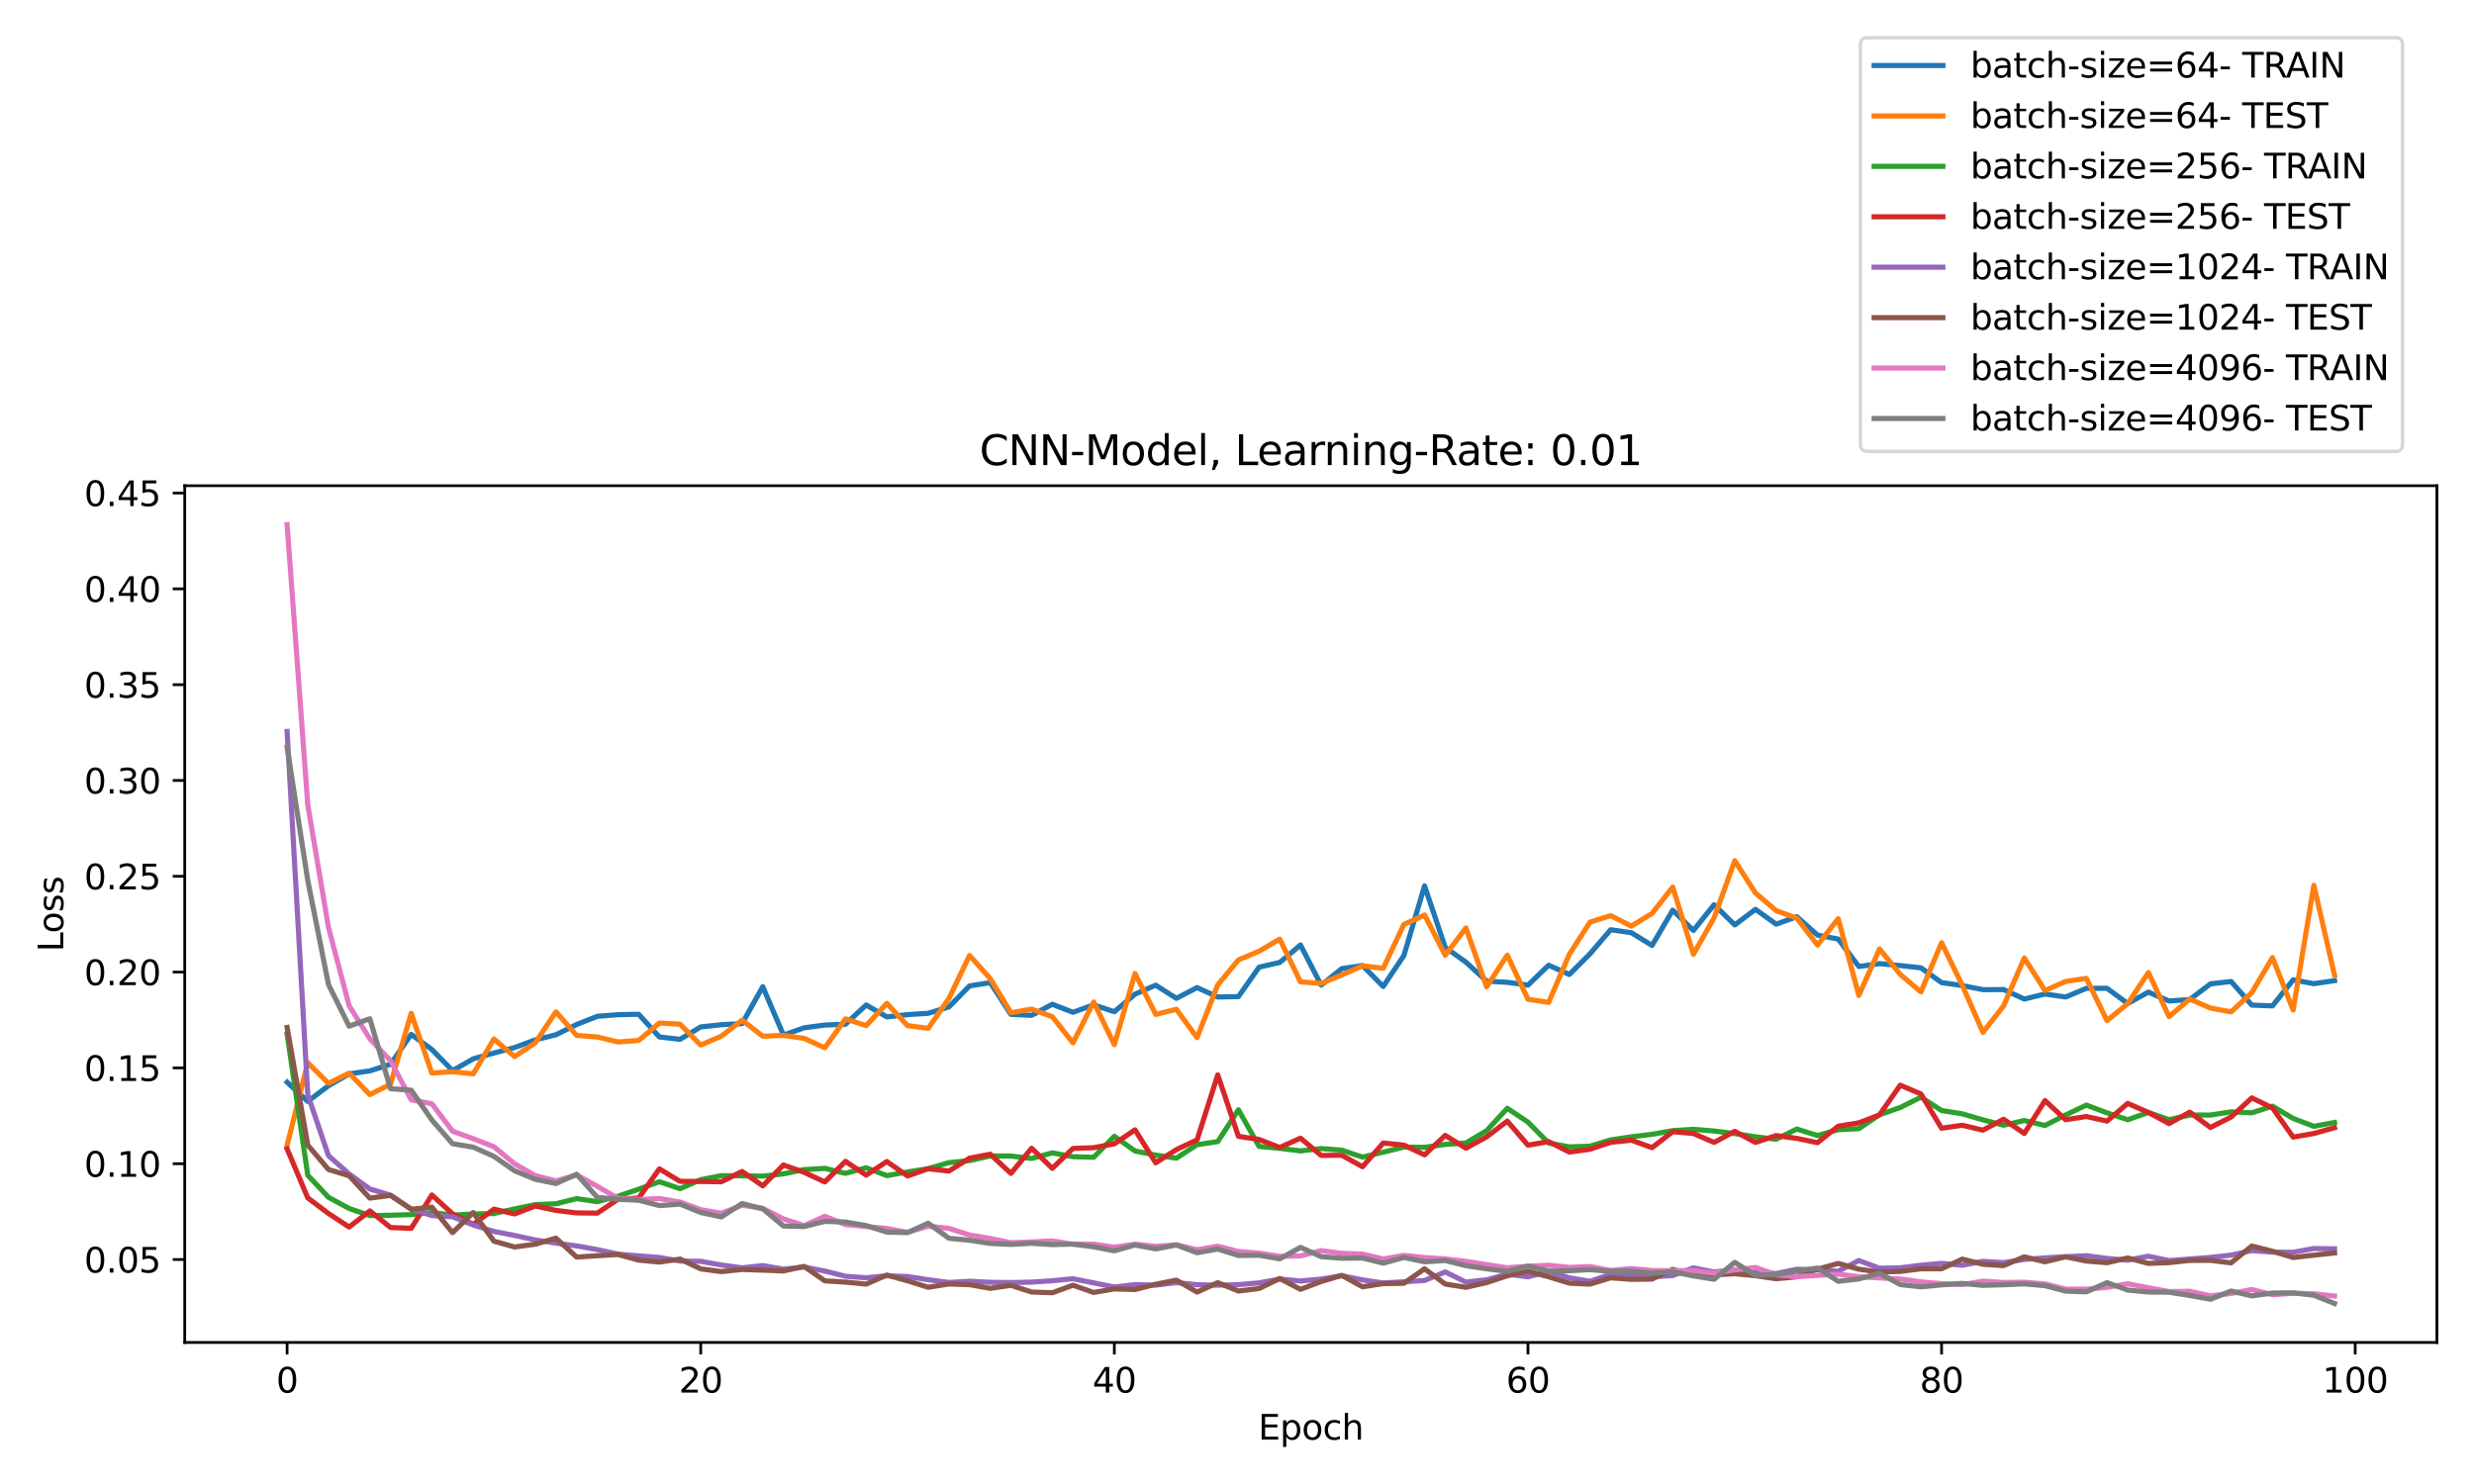 <?xml version="1.0" encoding="utf-8" standalone="no"?>
<!DOCTYPE svg PUBLIC "-//W3C//DTD SVG 1.1//EN"
  "http://www.w3.org/Graphics/SVG/1.1/DTD/svg11.dtd">
<svg xmlns:xlink="http://www.w3.org/1999/xlink" width="720pt" height="432pt" viewBox="0 0 720 432" xmlns="http://www.w3.org/2000/svg" version="1.1">
 <defs>
  <style type="text/css">*{stroke-linejoin: round; stroke-linecap: butt}</style>
 </defs>
 <g id="figure_1">
  <g id="patch_1">
   <path d="M 0 432 
L 720 432 
L 720 0 
L 0 0 
z
" style="fill: #ffffff"/>
  </g>
  <g id="axes_1">
   <g id="patch_2">
    <path d="M 53.763 390.8 
L 709.2 390.8 
L 709.2 141.4 
L 53.763 141.4 
z
" style="fill: #ffffff"/>
   </g>
   <g id="matplotlib.axis_1">
    <g id="xtick_1">
     <g id="line2d_1">
      <defs>
       <path id="m8a3ce382e7" d="M 0 0 
L 0 3.5 
" style="stroke: #000000; stroke-width: 0.8"/>
      </defs>
      <g>
       <use xlink:href="#m8a3ce382e7" x="83.555" y="390.8" style="stroke: #000000; stroke-width: 0.8"/>
      </g>
     </g>
     <g id="text_1">
      <!-- 0 -->
      <g transform="translate(80.374 405.398) scale(0.1 -0.1)">
       <defs>
        <path id="DejaVuSans-30" d="M 2034 4250 
Q 1547 4250 1301 3770 
Q 1056 3291 1056 2328 
Q 1056 1369 1301 889 
Q 1547 409 2034 409 
Q 2525 409 2770 889 
Q 3016 1369 3016 2328 
Q 3016 3291 2770 3770 
Q 2525 4250 2034 4250 
z
M 2034 4750 
Q 2819 4750 3233 4129 
Q 3647 3509 3647 2328 
Q 3647 1150 3233 529 
Q 2819 -91 2034 -91 
Q 1250 -91 836 529 
Q 422 1150 422 2328 
Q 422 3509 836 4129 
Q 1250 4750 2034 4750 
z
" transform="scale(0.016)"/>
       </defs>
       <use xlink:href="#DejaVuSans-30"/>
      </g>
     </g>
    </g>
    <g id="xtick_2">
     <g id="line2d_2">
      <g>
       <use xlink:href="#m8a3ce382e7" x="203.929" y="390.8" style="stroke: #000000; stroke-width: 0.8"/>
      </g>
     </g>
     <g id="text_2">
      <!-- 20 -->
      <g transform="translate(197.567 405.398) scale(0.1 -0.1)">
       <defs>
        <path id="DejaVuSans-32" d="M 1228 531 
L 3431 531 
L 3431 0 
L 469 0 
L 469 531 
Q 828 903 1448 1529 
Q 2069 2156 2228 2338 
Q 2531 2678 2651 2914 
Q 2772 3150 2772 3378 
Q 2772 3750 2511 3984 
Q 2250 4219 1831 4219 
Q 1534 4219 1204 4116 
Q 875 4013 500 3803 
L 500 4441 
Q 881 4594 1212 4672 
Q 1544 4750 1819 4750 
Q 2544 4750 2975 4387 
Q 3406 4025 3406 3419 
Q 3406 3131 3298 2873 
Q 3191 2616 2906 2266 
Q 2828 2175 2409 1742 
Q 1991 1309 1228 531 
z
" transform="scale(0.016)"/>
       </defs>
       <use xlink:href="#DejaVuSans-32"/>
       <use xlink:href="#DejaVuSans-30" x="63.623"/>
      </g>
     </g>
    </g>
    <g id="xtick_3">
     <g id="line2d_3">
      <g>
       <use xlink:href="#m8a3ce382e7" x="324.304" y="390.8" style="stroke: #000000; stroke-width: 0.8"/>
      </g>
     </g>
     <g id="text_3">
      <!-- 40 -->
      <g transform="translate(317.941 405.398) scale(0.1 -0.1)">
       <defs>
        <path id="DejaVuSans-34" d="M 2419 4116 
L 825 1625 
L 2419 1625 
L 2419 4116 
z
M 2253 4666 
L 3047 4666 
L 3047 1625 
L 3713 1625 
L 3713 1100 
L 3047 1100 
L 3047 0 
L 2419 0 
L 2419 1100 
L 313 1100 
L 313 1709 
L 2253 4666 
z
" transform="scale(0.016)"/>
       </defs>
       <use xlink:href="#DejaVuSans-34"/>
       <use xlink:href="#DejaVuSans-30" x="63.623"/>
      </g>
     </g>
    </g>
    <g id="xtick_4">
     <g id="line2d_4">
      <g>
       <use xlink:href="#m8a3ce382e7" x="444.678" y="390.8" style="stroke: #000000; stroke-width: 0.8"/>
      </g>
     </g>
     <g id="text_4">
      <!-- 60 -->
      <g transform="translate(438.315 405.398) scale(0.1 -0.1)">
       <defs>
        <path id="DejaVuSans-36" d="M 2113 2584 
Q 1688 2584 1439 2293 
Q 1191 2003 1191 1497 
Q 1191 994 1439 701 
Q 1688 409 2113 409 
Q 2538 409 2786 701 
Q 3034 994 3034 1497 
Q 3034 2003 2786 2293 
Q 2538 2584 2113 2584 
z
M 3366 4563 
L 3366 3988 
Q 3128 4100 2886 4159 
Q 2644 4219 2406 4219 
Q 1781 4219 1451 3797 
Q 1122 3375 1075 2522 
Q 1259 2794 1537 2939 
Q 1816 3084 2150 3084 
Q 2853 3084 3261 2657 
Q 3669 2231 3669 1497 
Q 3669 778 3244 343 
Q 2819 -91 2113 -91 
Q 1303 -91 875 529 
Q 447 1150 447 2328 
Q 447 3434 972 4092 
Q 1497 4750 2381 4750 
Q 2619 4750 2861 4703 
Q 3103 4656 3366 4563 
z
" transform="scale(0.016)"/>
       </defs>
       <use xlink:href="#DejaVuSans-36"/>
       <use xlink:href="#DejaVuSans-30" x="63.623"/>
      </g>
     </g>
    </g>
    <g id="xtick_5">
     <g id="line2d_5">
      <g>
       <use xlink:href="#m8a3ce382e7" x="565.052" y="390.8" style="stroke: #000000; stroke-width: 0.8"/>
      </g>
     </g>
     <g id="text_5">
      <!-- 80 -->
      <g transform="translate(558.689 405.398) scale(0.1 -0.1)">
       <defs>
        <path id="DejaVuSans-38" d="M 2034 2216 
Q 1584 2216 1326 1975 
Q 1069 1734 1069 1313 
Q 1069 891 1326 650 
Q 1584 409 2034 409 
Q 2484 409 2743 651 
Q 3003 894 3003 1313 
Q 3003 1734 2745 1975 
Q 2488 2216 2034 2216 
z
M 1403 2484 
Q 997 2584 770 2862 
Q 544 3141 544 3541 
Q 544 4100 942 4425 
Q 1341 4750 2034 4750 
Q 2731 4750 3128 4425 
Q 3525 4100 3525 3541 
Q 3525 3141 3298 2862 
Q 3072 2584 2669 2484 
Q 3125 2378 3379 2068 
Q 3634 1759 3634 1313 
Q 3634 634 3220 271 
Q 2806 -91 2034 -91 
Q 1263 -91 848 271 
Q 434 634 434 1313 
Q 434 1759 690 2068 
Q 947 2378 1403 2484 
z
M 1172 3481 
Q 1172 3119 1398 2916 
Q 1625 2713 2034 2713 
Q 2441 2713 2670 2916 
Q 2900 3119 2900 3481 
Q 2900 3844 2670 4047 
Q 2441 4250 2034 4250 
Q 1625 4250 1398 4047 
Q 1172 3844 1172 3481 
z
" transform="scale(0.016)"/>
       </defs>
       <use xlink:href="#DejaVuSans-38"/>
       <use xlink:href="#DejaVuSans-30" x="63.623"/>
      </g>
     </g>
    </g>
    <g id="xtick_6">
     <g id="line2d_6">
      <g>
       <use xlink:href="#m8a3ce382e7" x="685.426" y="390.8" style="stroke: #000000; stroke-width: 0.8"/>
      </g>
     </g>
     <g id="text_6">
      <!-- 100 -->
      <g transform="translate(675.882 405.398) scale(0.1 -0.1)">
       <defs>
        <path id="DejaVuSans-31" d="M 794 531 
L 1825 531 
L 1825 4091 
L 703 3866 
L 703 4441 
L 1819 4666 
L 2450 4666 
L 2450 531 
L 3481 531 
L 3481 0 
L 794 0 
L 794 531 
z
" transform="scale(0.016)"/>
       </defs>
       <use xlink:href="#DejaVuSans-31"/>
       <use xlink:href="#DejaVuSans-30" x="63.623"/>
       <use xlink:href="#DejaVuSans-30" x="127.246"/>
      </g>
     </g>
    </g>
    <g id="text_7">
     <!-- Epoch -->
     <g transform="translate(366.17 419.077) scale(0.1 -0.1)">
      <defs>
       <path id="DejaVuSans-45" d="M 628 4666 
L 3578 4666 
L 3578 4134 
L 1259 4134 
L 1259 2753 
L 3481 2753 
L 3481 2222 
L 1259 2222 
L 1259 531 
L 3634 531 
L 3634 0 
L 628 0 
L 628 4666 
z
" transform="scale(0.016)"/>
       <path id="DejaVuSans-70" d="M 1159 525 
L 1159 -1331 
L 581 -1331 
L 581 3500 
L 1159 3500 
L 1159 2969 
Q 1341 3281 1617 3432 
Q 1894 3584 2278 3584 
Q 2916 3584 3314 3078 
Q 3713 2572 3713 1747 
Q 3713 922 3314 415 
Q 2916 -91 2278 -91 
Q 1894 -91 1617 61 
Q 1341 213 1159 525 
z
M 3116 1747 
Q 3116 2381 2855 2742 
Q 2594 3103 2138 3103 
Q 1681 3103 1420 2742 
Q 1159 2381 1159 1747 
Q 1159 1113 1420 752 
Q 1681 391 2138 391 
Q 2594 391 2855 752 
Q 3116 1113 3116 1747 
z
" transform="scale(0.016)"/>
       <path id="DejaVuSans-6f" d="M 1959 3097 
Q 1497 3097 1228 2736 
Q 959 2375 959 1747 
Q 959 1119 1226 758 
Q 1494 397 1959 397 
Q 2419 397 2687 759 
Q 2956 1122 2956 1747 
Q 2956 2369 2687 2733 
Q 2419 3097 1959 3097 
z
M 1959 3584 
Q 2709 3584 3137 3096 
Q 3566 2609 3566 1747 
Q 3566 888 3137 398 
Q 2709 -91 1959 -91 
Q 1206 -91 779 398 
Q 353 888 353 1747 
Q 353 2609 779 3096 
Q 1206 3584 1959 3584 
z
" transform="scale(0.016)"/>
       <path id="DejaVuSans-63" d="M 3122 3366 
L 3122 2828 
Q 2878 2963 2633 3030 
Q 2388 3097 2138 3097 
Q 1578 3097 1268 2742 
Q 959 2388 959 1747 
Q 959 1106 1268 751 
Q 1578 397 2138 397 
Q 2388 397 2633 464 
Q 2878 531 3122 666 
L 3122 134 
Q 2881 22 2623 -34 
Q 2366 -91 2075 -91 
Q 1284 -91 818 406 
Q 353 903 353 1747 
Q 353 2603 823 3093 
Q 1294 3584 2113 3584 
Q 2378 3584 2631 3529 
Q 2884 3475 3122 3366 
z
" transform="scale(0.016)"/>
       <path id="DejaVuSans-68" d="M 3513 2113 
L 3513 0 
L 2938 0 
L 2938 2094 
Q 2938 2591 2744 2837 
Q 2550 3084 2163 3084 
Q 1697 3084 1428 2787 
Q 1159 2491 1159 1978 
L 1159 0 
L 581 0 
L 581 4863 
L 1159 4863 
L 1159 2956 
Q 1366 3272 1645 3428 
Q 1925 3584 2291 3584 
Q 2894 3584 3203 3211 
Q 3513 2838 3513 2113 
z
" transform="scale(0.016)"/>
      </defs>
      <use xlink:href="#DejaVuSans-45"/>
      <use xlink:href="#DejaVuSans-70" x="63.184"/>
      <use xlink:href="#DejaVuSans-6f" x="126.66"/>
      <use xlink:href="#DejaVuSans-63" x="187.842"/>
      <use xlink:href="#DejaVuSans-68" x="242.822"/>
     </g>
    </g>
   </g>
   <g id="matplotlib.axis_2">
    <g id="ytick_1">
     <g id="line2d_7">
      <defs>
       <path id="m3b3170f23f" d="M 0 0 
L -3.5 0 
" style="stroke: #000000; stroke-width: 0.8"/>
      </defs>
      <g>
       <use xlink:href="#m3b3170f23f" x="53.763" y="366.653" style="stroke: #000000; stroke-width: 0.8"/>
      </g>
     </g>
     <g id="text_8">
      <!-- 0.05 -->
      <g transform="translate(24.497 370.453) scale(0.1 -0.1)">
       <defs>
        <path id="DejaVuSans-2e" d="M 684 794 
L 1344 794 
L 1344 0 
L 684 0 
L 684 794 
z
" transform="scale(0.016)"/>
        <path id="DejaVuSans-35" d="M 691 4666 
L 3169 4666 
L 3169 4134 
L 1269 4134 
L 1269 2991 
Q 1406 3038 1543 3061 
Q 1681 3084 1819 3084 
Q 2600 3084 3056 2656 
Q 3513 2228 3513 1497 
Q 3513 744 3044 326 
Q 2575 -91 1722 -91 
Q 1428 -91 1123 -41 
Q 819 9 494 109 
L 494 744 
Q 775 591 1075 516 
Q 1375 441 1709 441 
Q 2250 441 2565 725 
Q 2881 1009 2881 1497 
Q 2881 1984 2565 2268 
Q 2250 2553 1709 2553 
Q 1456 2553 1204 2497 
Q 953 2441 691 2322 
L 691 4666 
z
" transform="scale(0.016)"/>
       </defs>
       <use xlink:href="#DejaVuSans-30"/>
       <use xlink:href="#DejaVuSans-2e" x="63.623"/>
       <use xlink:href="#DejaVuSans-30" x="95.41"/>
       <use xlink:href="#DejaVuSans-35" x="159.033"/>
      </g>
     </g>
    </g>
    <g id="ytick_2">
     <g id="line2d_8">
      <g>
       <use xlink:href="#m3b3170f23f" x="53.763" y="338.762" style="stroke: #000000; stroke-width: 0.8"/>
      </g>
     </g>
     <g id="text_9">
      <!-- 0.10 -->
      <g transform="translate(24.497 342.562) scale(0.1 -0.1)">
       <use xlink:href="#DejaVuSans-30"/>
       <use xlink:href="#DejaVuSans-2e" x="63.623"/>
       <use xlink:href="#DejaVuSans-31" x="95.41"/>
       <use xlink:href="#DejaVuSans-30" x="159.033"/>
      </g>
     </g>
    </g>
    <g id="ytick_3">
     <g id="line2d_9">
      <g>
       <use xlink:href="#m3b3170f23f" x="53.763" y="310.872" style="stroke: #000000; stroke-width: 0.8"/>
      </g>
     </g>
     <g id="text_10">
      <!-- 0.15 -->
      <g transform="translate(24.497 314.671) scale(0.1 -0.1)">
       <use xlink:href="#DejaVuSans-30"/>
       <use xlink:href="#DejaVuSans-2e" x="63.623"/>
       <use xlink:href="#DejaVuSans-31" x="95.41"/>
       <use xlink:href="#DejaVuSans-35" x="159.033"/>
      </g>
     </g>
    </g>
    <g id="ytick_4">
     <g id="line2d_10">
      <g>
       <use xlink:href="#m3b3170f23f" x="53.763" y="282.981" style="stroke: #000000; stroke-width: 0.8"/>
      </g>
     </g>
     <g id="text_11">
      <!-- 0.20 -->
      <g transform="translate(24.497 286.78) scale(0.1 -0.1)">
       <use xlink:href="#DejaVuSans-30"/>
       <use xlink:href="#DejaVuSans-2e" x="63.623"/>
       <use xlink:href="#DejaVuSans-32" x="95.41"/>
       <use xlink:href="#DejaVuSans-30" x="159.033"/>
      </g>
     </g>
    </g>
    <g id="ytick_5">
     <g id="line2d_11">
      <g>
       <use xlink:href="#m3b3170f23f" x="53.763" y="255.09" style="stroke: #000000; stroke-width: 0.8"/>
      </g>
     </g>
     <g id="text_12">
      <!-- 0.25 -->
      <g transform="translate(24.497 258.889) scale(0.1 -0.1)">
       <use xlink:href="#DejaVuSans-30"/>
       <use xlink:href="#DejaVuSans-2e" x="63.623"/>
       <use xlink:href="#DejaVuSans-32" x="95.41"/>
       <use xlink:href="#DejaVuSans-35" x="159.033"/>
      </g>
     </g>
    </g>
    <g id="ytick_6">
     <g id="line2d_12">
      <g>
       <use xlink:href="#m3b3170f23f" x="53.763" y="227.199" style="stroke: #000000; stroke-width: 0.8"/>
      </g>
     </g>
     <g id="text_13">
      <!-- 0.30 -->
      <g transform="translate(24.497 230.998) scale(0.1 -0.1)">
       <defs>
        <path id="DejaVuSans-33" d="M 2597 2516 
Q 3050 2419 3304 2112 
Q 3559 1806 3559 1356 
Q 3559 666 3084 287 
Q 2609 -91 1734 -91 
Q 1441 -91 1130 -33 
Q 819 25 488 141 
L 488 750 
Q 750 597 1062 519 
Q 1375 441 1716 441 
Q 2309 441 2620 675 
Q 2931 909 2931 1356 
Q 2931 1769 2642 2001 
Q 2353 2234 1838 2234 
L 1294 2234 
L 1294 2753 
L 1863 2753 
Q 2328 2753 2575 2939 
Q 2822 3125 2822 3475 
Q 2822 3834 2567 4026 
Q 2313 4219 1838 4219 
Q 1578 4219 1281 4162 
Q 984 4106 628 3988 
L 628 4550 
Q 988 4650 1302 4700 
Q 1616 4750 1894 4750 
Q 2613 4750 3031 4423 
Q 3450 4097 3450 3541 
Q 3450 3153 3228 2886 
Q 3006 2619 2597 2516 
z
" transform="scale(0.016)"/>
       </defs>
       <use xlink:href="#DejaVuSans-30"/>
       <use xlink:href="#DejaVuSans-2e" x="63.623"/>
       <use xlink:href="#DejaVuSans-33" x="95.41"/>
       <use xlink:href="#DejaVuSans-30" x="159.033"/>
      </g>
     </g>
    </g>
    <g id="ytick_7">
     <g id="line2d_13">
      <g>
       <use xlink:href="#m3b3170f23f" x="53.763" y="199.308" style="stroke: #000000; stroke-width: 0.8"/>
      </g>
     </g>
     <g id="text_14">
      <!-- 0.35 -->
      <g transform="translate(24.497 203.107) scale(0.1 -0.1)">
       <use xlink:href="#DejaVuSans-30"/>
       <use xlink:href="#DejaVuSans-2e" x="63.623"/>
       <use xlink:href="#DejaVuSans-33" x="95.41"/>
       <use xlink:href="#DejaVuSans-35" x="159.033"/>
      </g>
     </g>
    </g>
    <g id="ytick_8">
     <g id="line2d_14">
      <g>
       <use xlink:href="#m3b3170f23f" x="53.763" y="171.417" style="stroke: #000000; stroke-width: 0.8"/>
      </g>
     </g>
     <g id="text_15">
      <!-- 0.40 -->
      <g transform="translate(24.497 175.216) scale(0.1 -0.1)">
       <use xlink:href="#DejaVuSans-30"/>
       <use xlink:href="#DejaVuSans-2e" x="63.623"/>
       <use xlink:href="#DejaVuSans-34" x="95.41"/>
       <use xlink:href="#DejaVuSans-30" x="159.033"/>
      </g>
     </g>
    </g>
    <g id="ytick_9">
     <g id="line2d_15">
      <g>
       <use xlink:href="#m3b3170f23f" x="53.763" y="143.526" style="stroke: #000000; stroke-width: 0.8"/>
      </g>
     </g>
     <g id="text_16">
      <!-- 0.45 -->
      <g transform="translate(24.497 147.325) scale(0.1 -0.1)">
       <use xlink:href="#DejaVuSans-30"/>
       <use xlink:href="#DejaVuSans-2e" x="63.623"/>
       <use xlink:href="#DejaVuSans-34" x="95.41"/>
       <use xlink:href="#DejaVuSans-35" x="159.033"/>
      </g>
     </g>
    </g>
    <g id="text_17">
     <!-- Loss -->
     <g transform="translate(18.417 277.067) rotate(-90) scale(0.1 -0.1)">
      <defs>
       <path id="DejaVuSans-4c" d="M 628 4666 
L 1259 4666 
L 1259 531 
L 3531 531 
L 3531 0 
L 628 0 
L 628 4666 
z
" transform="scale(0.016)"/>
       <path id="DejaVuSans-73" d="M 2834 3397 
L 2834 2853 
Q 2591 2978 2328 3040 
Q 2066 3103 1784 3103 
Q 1356 3103 1142 2972 
Q 928 2841 928 2578 
Q 928 2378 1081 2264 
Q 1234 2150 1697 2047 
L 1894 2003 
Q 2506 1872 2764 1633 
Q 3022 1394 3022 966 
Q 3022 478 2636 193 
Q 2250 -91 1575 -91 
Q 1294 -91 989 -36 
Q 684 19 347 128 
L 347 722 
Q 666 556 975 473 
Q 1284 391 1588 391 
Q 1994 391 2212 530 
Q 2431 669 2431 922 
Q 2431 1156 2273 1281 
Q 2116 1406 1581 1522 
L 1381 1569 
Q 847 1681 609 1914 
Q 372 2147 372 2553 
Q 372 3047 722 3315 
Q 1072 3584 1716 3584 
Q 2034 3584 2315 3537 
Q 2597 3491 2834 3397 
z
" transform="scale(0.016)"/>
      </defs>
      <use xlink:href="#DejaVuSans-4c"/>
      <use xlink:href="#DejaVuSans-6f" x="53.963"/>
      <use xlink:href="#DejaVuSans-73" x="115.145"/>
      <use xlink:href="#DejaVuSans-73" x="167.244"/>
     </g>
    </g>
   </g>
   <g id="line2d_16">
    <path d="M 83.555 315.038 
L 89.574 320.616 
L 95.593 316.067 
L 101.611 312.606 
L 107.63 311.74 
L 113.649 309.815 
L 119.667 301.117 
L 125.686 305.513 
L 131.705 311.67 
L 137.724 308.222 
L 143.742 306.544 
L 149.761 304.949 
L 155.78 302.713 
L 161.798 301.225 
L 167.817 298.237 
L 173.836 295.848 
L 179.854 295.38 
L 185.873 295.26 
L 191.892 301.862 
L 197.911 302.554 
L 203.929 298.941 
L 209.948 298.296 
L 215.967 297.979 
L 221.985 287.235 
L 228.004 301.32 
L 234.023 299.198 
L 240.042 298.395 
L 246.06 298.148 
L 252.079 292.554 
L 258.098 296.013 
L 264.116 295.361 
L 270.135 294.977 
L 276.154 293.125 
L 282.173 286.997 
L 288.191 286.059 
L 294.21 295.29 
L 300.229 295.572 
L 306.247 292.347 
L 312.266 294.682 
L 318.285 292.513 
L 324.304 294.511 
L 330.322 289.402 
L 336.341 286.785 
L 342.36 290.628 
L 348.378 287.49 
L 354.397 290.231 
L 360.416 290.119 
L 366.434 281.543 
L 372.453 280.174 
L 378.472 275.086 
L 384.491 286.771 
L 390.509 281.963 
L 396.528 281.08 
L 402.547 287.157 
L 408.565 278.171 
L 414.584 257.883 
L 420.603 275.801 
L 426.622 280.085 
L 432.64 285.626 
L 438.659 285.956 
L 444.678 286.782 
L 450.696 280.974 
L 456.715 283.674 
L 462.734 277.65 
L 468.753 270.65 
L 474.771 271.517 
L 480.79 275.225 
L 486.809 264.954 
L 492.827 270.87 
L 498.846 263.356 
L 504.865 269.249 
L 510.884 264.714 
L 516.902 269.026 
L 522.921 266.855 
L 528.94 272.213 
L 534.958 273.363 
L 540.977 281.355 
L 546.996 280.515 
L 553.014 281.087 
L 559.033 281.73 
L 565.052 286.04 
L 571.071 286.9 
L 577.089 288.098 
L 583.108 288.065 
L 589.127 290.82 
L 595.145 289.364 
L 601.164 290.232 
L 607.183 287.706 
L 613.202 287.702 
L 619.22 292.131 
L 625.239 288.814 
L 631.258 291.398 
L 637.276 290.977 
L 643.295 286.41 
L 649.314 285.719 
L 655.333 292.595 
L 661.351 292.823 
L 667.37 285.245 
L 673.389 286.355 
L 679.407 285.466 
" clip-path="url(#p1670f55d11)" style="fill: none; stroke: #1f77b4; stroke-width: 1.5; stroke-linecap: square"/>
   </g>
   <g id="line2d_17">
    <path d="M 83.555 333.399 
L 89.574 309.372 
L 95.593 315.367 
L 101.611 312.383 
L 107.63 318.645 
L 113.649 315.606 
L 119.667 294.984 
L 125.686 312.377 
L 131.705 311.976 
L 137.724 312.606 
L 143.742 302.457 
L 149.761 307.573 
L 155.78 303.559 
L 161.798 294.561 
L 167.817 301.414 
L 173.836 301.869 
L 179.854 303.321 
L 185.873 302.885 
L 191.892 297.807 
L 197.911 298.141 
L 203.929 304.218 
L 209.948 301.621 
L 215.967 296.977 
L 221.985 301.64 
L 228.004 301.414 
L 234.023 302.273 
L 240.042 305.029 
L 246.06 296.599 
L 252.079 298.551 
L 258.098 292.097 
L 264.116 298.566 
L 270.135 299.352 
L 276.154 290.652 
L 282.173 278.125 
L 288.191 284.901 
L 294.21 294.804 
L 300.229 293.751 
L 306.247 295.969 
L 312.266 303.575 
L 318.285 291.69 
L 324.304 304.107 
L 330.322 283.4 
L 336.341 295.298 
L 342.36 293.815 
L 348.378 302.057 
L 354.397 286.703 
L 360.416 279.435 
L 366.434 276.907 
L 372.453 273.378 
L 378.472 285.818 
L 384.491 286.289 
L 390.509 283.813 
L 396.528 281.167 
L 402.547 281.877 
L 408.565 269.112 
L 414.584 266.362 
L 420.603 278.077 
L 426.622 270.124 
L 432.64 287.27 
L 438.659 278.058 
L 444.678 290.887 
L 450.696 291.802 
L 456.715 277.806 
L 462.734 268.442 
L 468.753 266.544 
L 474.771 269.596 
L 480.79 265.911 
L 486.809 258.233 
L 492.827 277.776 
L 498.846 267.179 
L 504.865 250.558 
L 510.884 259.95 
L 516.902 265.094 
L 522.921 267.282 
L 528.94 275.113 
L 534.958 267.451 
L 540.977 289.762 
L 546.996 276.256 
L 553.014 283.63 
L 559.033 288.75 
L 565.052 274.426 
L 571.071 286.816 
L 577.089 300.513 
L 583.108 292.803 
L 589.127 278.864 
L 595.145 288.358 
L 601.164 285.702 
L 607.183 284.809 
L 613.202 297.109 
L 619.22 292.169 
L 625.239 283.122 
L 631.258 295.945 
L 637.276 290.827 
L 643.295 293.45 
L 649.314 294.557 
L 655.333 288.967 
L 661.351 278.764 
L 667.37 294.037 
L 673.389 257.718 
L 679.407 283.881 
" clip-path="url(#p1670f55d11)" style="fill: none; stroke: #ff7f0e; stroke-width: 1.5; stroke-linecap: square"/>
   </g>
   <g id="line2d_18">
    <path d="M 83.555 300.946 
L 89.574 342.132 
L 95.593 348.535 
L 101.611 351.8 
L 107.63 353.863 
L 113.649 353.758 
L 119.667 353.581 
L 125.686 352.971 
L 131.705 353.731 
L 137.724 353.399 
L 143.742 353.262 
L 149.761 351.918 
L 155.78 350.672 
L 161.798 350.415 
L 167.817 348.927 
L 173.836 349.802 
L 179.854 348.232 
L 185.873 346.176 
L 191.892 344.012 
L 197.911 346.03 
L 203.929 343.412 
L 209.948 342.237 
L 215.967 342.287 
L 221.985 342.371 
L 228.004 341.716 
L 234.023 340.485 
L 240.042 340.125 
L 246.06 341.561 
L 252.079 339.943 
L 258.098 342.231 
L 264.116 341.169 
L 270.135 340.197 
L 276.154 338.445 
L 282.173 337.857 
L 288.191 336.507 
L 294.21 336.531 
L 300.229 337.237 
L 306.247 335.599 
L 312.266 336.724 
L 318.285 336.892 
L 324.304 330.778 
L 330.322 335.059 
L 336.341 336.269 
L 342.36 337.154 
L 348.378 333.229 
L 354.397 332.333 
L 360.416 323.054 
L 366.434 333.741 
L 372.453 334.284 
L 378.472 335.039 
L 384.491 334.348 
L 390.509 334.818 
L 396.528 336.837 
L 402.547 335.41 
L 408.565 333.921 
L 414.584 333.991 
L 420.603 333.139 
L 426.622 332.727 
L 432.64 329.156 
L 438.659 322.628 
L 444.678 326.65 
L 450.696 332.74 
L 456.715 333.859 
L 462.734 333.657 
L 468.753 331.833 
L 474.771 330.935 
L 480.79 330.198 
L 486.809 329.141 
L 492.827 328.757 
L 498.846 329.242 
L 504.865 329.997 
L 510.884 330.92 
L 516.902 331.65 
L 522.921 328.675 
L 528.94 330.559 
L 534.958 328.865 
L 540.977 328.556 
L 546.996 324.501 
L 553.014 322.406 
L 559.033 319.396 
L 565.052 323.279 
L 571.071 324.242 
L 577.089 326.002 
L 583.108 327.558 
L 589.127 326.189 
L 595.145 327.631 
L 601.164 324.574 
L 607.183 321.697 
L 613.202 323.957 
L 619.22 325.96 
L 625.239 323.845 
L 631.258 325.94 
L 637.276 324.602 
L 643.295 324.592 
L 649.314 323.668 
L 655.333 323.948 
L 661.351 322.013 
L 667.37 325.591 
L 673.389 327.878 
L 679.407 326.765 
" clip-path="url(#p1670f55d11)" style="fill: none; stroke: #2ca02c; stroke-width: 1.5; stroke-linecap: square"/>
   </g>
   <g id="line2d_19">
    <path d="M 83.555 334.442 
L 89.574 348.721 
L 95.593 353.253 
L 101.611 357.197 
L 107.63 352.498 
L 113.649 357.33 
L 119.667 357.574 
L 125.686 347.862 
L 131.705 353.351 
L 137.724 356.426 
L 143.742 351.995 
L 149.761 353.38 
L 155.78 351.068 
L 161.798 352.357 
L 167.817 353.088 
L 173.836 353.146 
L 179.854 349.106 
L 185.873 348.775 
L 191.892 340.259 
L 197.911 343.897 
L 203.929 343.922 
L 209.948 344.025 
L 215.967 341.019 
L 221.985 345.207 
L 228.004 339.132 
L 234.023 341.266 
L 240.042 344.075 
L 246.06 338.075 
L 252.079 342.084 
L 258.098 338.12 
L 264.116 342.327 
L 270.135 340.221 
L 276.154 340.904 
L 282.173 337.148 
L 288.191 336.004 
L 294.21 341.584 
L 300.229 334.258 
L 306.247 340.114 
L 312.266 334.313 
L 318.285 334.103 
L 324.304 332.972 
L 330.322 328.906 
L 336.341 338.509 
L 342.36 334.651 
L 348.378 331.827 
L 354.397 312.91 
L 360.416 330.799 
L 366.434 331.699 
L 372.453 334.046 
L 378.472 331.321 
L 384.491 336.352 
L 390.509 336.301 
L 396.528 339.641 
L 402.547 332.735 
L 408.565 333.352 
L 414.584 336.182 
L 420.603 330.518 
L 426.622 334.248 
L 432.64 330.956 
L 438.659 326.362 
L 444.678 333.369 
L 450.696 332.333 
L 456.715 335.38 
L 462.734 334.548 
L 468.753 332.535 
L 474.771 331.915 
L 480.79 334.087 
L 486.809 329.436 
L 492.827 329.971 
L 498.846 332.561 
L 504.865 329.339 
L 510.884 332.568 
L 516.902 330.572 
L 522.921 331.391 
L 528.94 332.635 
L 534.958 327.845 
L 540.977 326.869 
L 546.996 324.537 
L 553.014 315.899 
L 559.033 318.454 
L 565.052 328.439 
L 571.071 327.573 
L 577.089 328.987 
L 583.108 325.82 
L 589.127 329.955 
L 595.145 320.385 
L 601.164 325.963 
L 607.183 325.023 
L 613.202 326.353 
L 619.22 321.205 
L 625.239 323.843 
L 631.258 327.079 
L 637.276 323.752 
L 643.295 328.207 
L 649.314 325.171 
L 655.333 319.603 
L 661.351 322.521 
L 667.37 331.019 
L 673.389 329.97 
L 679.407 328.271 
" clip-path="url(#p1670f55d11)" style="fill: none; stroke: #d62728; stroke-width: 1.5; stroke-linecap: square"/>
   </g>
   <g id="line2d_20">
    <path d="M 83.555 212.926 
L 89.574 318.69 
L 95.593 336.423 
L 101.611 341.759 
L 107.63 346.108 
L 113.649 347.934 
L 119.667 351.954 
L 125.686 353.868 
L 131.705 354.21 
L 137.724 356.61 
L 143.742 358.475 
L 149.761 359.646 
L 155.78 360.954 
L 161.798 361.884 
L 167.817 362.691 
L 173.836 363.757 
L 179.854 365.084 
L 185.873 365.589 
L 191.892 366.065 
L 197.911 367.1 
L 203.929 367.18 
L 209.948 368.253 
L 215.967 369.077 
L 221.985 368.415 
L 228.004 369.457 
L 234.023 368.835 
L 240.042 370.006 
L 246.06 371.526 
L 252.079 371.969 
L 258.098 371.372 
L 264.116 371.602 
L 270.135 372.539 
L 276.154 373.334 
L 282.173 372.981 
L 288.191 373.287 
L 294.21 373.359 
L 300.229 373.233 
L 306.247 372.826 
L 312.266 372.248 
L 318.285 373.453 
L 324.304 374.654 
L 330.322 373.95 
L 336.341 374.12 
L 342.36 373.368 
L 348.378 373.981 
L 354.397 374.125 
L 360.416 373.968 
L 366.434 373.443 
L 372.453 372.327 
L 378.472 372.912 
L 384.491 372.341 
L 390.509 371.363 
L 396.528 372.589 
L 402.547 373.479 
L 408.565 373.136 
L 414.584 372.763 
L 420.603 370.268 
L 426.622 373.224 
L 432.64 372.547 
L 438.659 370.915 
L 444.678 371.682 
L 450.696 370.145 
L 456.715 371.975 
L 462.734 372.981 
L 468.753 370.986 
L 474.771 371.03 
L 480.79 371.677 
L 486.809 371.319 
L 492.827 369.071 
L 498.846 370.287 
L 504.865 369.624 
L 510.884 369.971 
L 516.902 370.731 
L 522.921 369.497 
L 528.94 369.624 
L 534.958 370.072 
L 540.977 366.945 
L 546.996 369.196 
L 553.014 369.066 
L 559.033 368.31 
L 565.052 367.774 
L 571.071 368.324 
L 577.089 367.189 
L 583.108 367.556 
L 589.127 366.632 
L 595.145 366.181 
L 601.164 365.824 
L 607.183 365.544 
L 613.202 366.337 
L 619.22 366.845 
L 625.239 365.685 
L 631.258 366.969 
L 637.276 366.502 
L 643.295 366.047 
L 649.314 365.363 
L 655.333 364.058 
L 661.351 364.501 
L 667.37 364.539 
L 673.389 363.451 
L 679.407 363.543 
" clip-path="url(#p1670f55d11)" style="fill: none; stroke: #9467bd; stroke-width: 1.5; stroke-linecap: square"/>
   </g>
   <g id="line2d_21">
    <path d="M 83.555 299.102 
L 89.574 333.35 
L 95.593 340.447 
L 101.611 342.285 
L 107.63 348.775 
L 113.649 347.975 
L 119.667 352.006 
L 125.686 351.409 
L 131.705 358.831 
L 137.724 352.971 
L 143.742 361.304 
L 149.761 363.005 
L 155.78 362.194 
L 161.798 360.428 
L 167.817 365.943 
L 173.836 365.549 
L 179.854 365.19 
L 185.873 366.825 
L 191.892 367.396 
L 197.911 366.522 
L 203.929 369.373 
L 209.948 370.17 
L 215.967 369.549 
L 221.985 369.747 
L 228.004 369.981 
L 234.023 368.663 
L 240.042 372.859 
L 246.06 373.223 
L 252.079 373.814 
L 258.098 371.179 
L 264.116 372.852 
L 270.135 374.734 
L 276.154 373.763 
L 282.173 373.973 
L 288.191 375.039 
L 294.21 374.164 
L 300.229 376.114 
L 306.247 376.33 
L 312.266 374.133 
L 318.285 376.242 
L 324.304 375.209 
L 330.322 375.398 
L 336.341 373.845 
L 342.36 372.656 
L 348.378 376.13 
L 354.397 373.383 
L 360.416 375.821 
L 366.434 375.088 
L 372.453 372.183 
L 378.472 375.33 
L 384.491 373.06 
L 390.509 371.269 
L 396.528 374.593 
L 402.547 373.665 
L 408.565 373.567 
L 414.584 369.353 
L 420.603 373.795 
L 426.622 374.739 
L 432.64 373.378 
L 438.659 371.384 
L 444.678 370.081 
L 450.696 371.678 
L 456.715 373.533 
L 462.734 373.813 
L 468.753 371.976 
L 474.771 372.418 
L 480.79 372.349 
L 486.809 369.529 
L 492.827 371.23 
L 498.846 371.113 
L 504.865 370.792 
L 510.884 371.363 
L 516.902 372.254 
L 522.921 371.691 
L 528.94 369.488 
L 534.958 367.791 
L 540.977 369.472 
L 546.996 370.308 
L 553.014 370.115 
L 559.033 369.359 
L 565.052 369.342 
L 571.071 366.541 
L 577.089 368.042 
L 583.108 368.423 
L 589.127 365.869 
L 595.145 367.313 
L 601.164 365.869 
L 607.183 367.089 
L 613.202 367.585 
L 619.22 366.206 
L 625.239 367.784 
L 631.258 367.56 
L 637.276 366.91 
L 643.295 366.892 
L 649.314 367.624 
L 655.333 362.729 
L 661.351 364.24 
L 667.37 366.064 
L 673.389 365.391 
L 679.407 364.735 
" clip-path="url(#p1670f55d11)" style="fill: none; stroke: #8c564b; stroke-width: 1.5; stroke-linecap: square"/>
   </g>
   <g id="line2d_22">
    <path d="M 83.555 152.736 
L 89.574 234.351 
L 95.593 269.945 
L 101.611 292.793 
L 107.63 302.403 
L 113.649 308.771 
L 119.667 320.154 
L 125.686 321.312 
L 131.705 329.299 
L 137.724 331.485 
L 143.742 333.821 
L 149.761 338.799 
L 155.78 342.229 
L 161.798 343.763 
L 167.817 342.049 
L 173.836 345.354 
L 179.854 348.825 
L 185.873 349.19 
L 191.892 348.905 
L 197.911 349.923 
L 203.929 352.141 
L 209.948 353.185 
L 215.967 350.846 
L 221.985 351.752 
L 228.004 354.829 
L 234.023 356.789 
L 240.042 354.068 
L 246.06 356.479 
L 252.079 357.036 
L 258.098 357.619 
L 264.116 358.718 
L 270.135 356.939 
L 276.154 357.572 
L 282.173 359.523 
L 288.191 360.518 
L 294.21 361.765 
L 300.229 361.545 
L 306.247 361.237 
L 312.266 362.208 
L 318.285 362.173 
L 324.304 363.07 
L 330.322 362.184 
L 336.341 362.83 
L 342.36 362.349 
L 348.378 363.802 
L 354.397 362.778 
L 360.416 364.318 
L 366.434 364.798 
L 372.453 365.725 
L 378.472 365.599 
L 384.491 364.056 
L 390.509 364.846 
L 396.528 365.072 
L 402.547 366.506 
L 408.565 365.438 
L 414.584 366.076 
L 420.603 366.466 
L 426.622 367.194 
L 432.64 368.142 
L 438.659 369.06 
L 444.678 368.608 
L 450.696 368.333 
L 456.715 368.947 
L 462.734 368.715 
L 468.753 369.832 
L 474.771 369.281 
L 480.79 369.856 
L 486.809 369.906 
L 492.827 369.888 
L 498.846 370.617 
L 504.865 369.685 
L 510.884 368.965 
L 516.902 371.092 
L 522.921 371.653 
L 528.94 371.276 
L 534.958 370.912 
L 540.977 371.654 
L 546.996 372.004 
L 553.014 372.323 
L 559.033 373.166 
L 565.052 373.688 
L 571.071 373.949 
L 577.089 372.958 
L 583.108 373.342 
L 589.127 373.258 
L 595.145 373.757 
L 601.164 375.256 
L 607.183 375.274 
L 613.202 374.759 
L 619.22 373.713 
L 625.239 374.872 
L 631.258 375.982 
L 637.276 375.902 
L 643.295 377.218 
L 649.314 376.54 
L 655.333 375.382 
L 661.351 376.901 
L 667.37 376.486 
L 673.389 376.622 
L 679.407 377.283 
" clip-path="url(#p1670f55d11)" style="fill: none; stroke: #e377c2; stroke-width: 1.5; stroke-linecap: square"/>
   </g>
   <g id="line2d_23">
    <path d="M 83.555 217.524 
L 89.574 256.302 
L 95.593 286.596 
L 101.611 298.734 
L 107.63 296.565 
L 113.649 316.933 
L 119.667 317.354 
L 125.686 326.044 
L 131.705 332.933 
L 137.724 333.947 
L 143.742 336.622 
L 149.761 340.826 
L 155.78 343.303 
L 161.798 344.531 
L 167.817 341.823 
L 173.836 348.571 
L 179.854 349.111 
L 185.873 349.396 
L 191.892 350.952 
L 197.911 350.52 
L 203.929 352.971 
L 209.948 354.237 
L 215.967 350.36 
L 221.985 351.894 
L 228.004 356.895 
L 234.023 357.047 
L 240.042 355.549 
L 246.06 355.743 
L 252.079 356.77 
L 258.098 358.672 
L 264.116 358.827 
L 270.135 356.077 
L 276.154 360.472 
L 282.173 361.034 
L 288.191 361.969 
L 294.21 362.252 
L 300.229 361.918 
L 306.247 362.306 
L 312.266 362.161 
L 318.285 362.966 
L 324.304 364.13 
L 330.322 362.416 
L 336.341 363.562 
L 342.36 362.427 
L 348.378 364.686 
L 354.397 363.601 
L 360.416 365.483 
L 366.434 365.414 
L 372.453 366.453 
L 378.472 363.112 
L 384.491 365.819 
L 390.509 366.28 
L 396.528 366.219 
L 402.547 367.708 
L 408.565 366.055 
L 414.584 367.316 
L 420.603 366.95 
L 426.622 368.433 
L 432.64 369.363 
L 438.659 370.087 
L 444.678 368.573 
L 450.696 370.038 
L 456.715 369.918 
L 462.734 369.598 
L 468.753 370.106 
L 474.771 369.98 
L 480.79 370.647 
L 486.809 370.221 
L 492.827 371.417 
L 498.846 372.402 
L 504.865 367.46 
L 510.884 371.286 
L 516.902 370.977 
L 522.921 370.044 
L 528.94 369.13 
L 534.958 372.99 
L 540.977 372.312 
L 546.996 370.645 
L 553.014 373.945 
L 559.033 374.606 
L 565.052 374.036 
L 571.071 373.605 
L 577.089 374.175 
L 583.108 373.997 
L 589.127 373.734 
L 595.145 374.264 
L 601.164 375.854 
L 607.183 376.07 
L 613.202 373.383 
L 619.22 375.545 
L 625.239 376.114 
L 631.258 376.175 
L 637.276 377.118 
L 643.295 378.221 
L 649.314 375.823 
L 655.333 377.235 
L 661.351 376.41 
L 667.37 376.35 
L 673.389 377.046 
L 679.407 379.464 
" clip-path="url(#p1670f55d11)" style="fill: none; stroke: #7f7f7f; stroke-width: 1.5; stroke-linecap: square"/>
   </g>
   <g id="patch_3">
    <path d="M 53.763 390.8 
L 53.763 141.4 
" style="fill: none; stroke: #000000; stroke-width: 0.8; stroke-linejoin: miter; stroke-linecap: square"/>
   </g>
   <g id="patch_4">
    <path d="M 709.2 390.8 
L 709.2 141.4 
" style="fill: none; stroke: #000000; stroke-width: 0.8; stroke-linejoin: miter; stroke-linecap: square"/>
   </g>
   <g id="patch_5">
    <path d="M 53.763 390.8 
L 709.2 390.8 
" style="fill: none; stroke: #000000; stroke-width: 0.8; stroke-linejoin: miter; stroke-linecap: square"/>
   </g>
   <g id="patch_6">
    <path d="M 53.763 141.4 
L 709.2 141.4 
" style="fill: none; stroke: #000000; stroke-width: 0.8; stroke-linejoin: miter; stroke-linecap: square"/>
   </g>
   <g id="text_18">
    <!-- CNN-Model, Learning-Rate: 0.01 -->
    <g transform="translate(285.063 135.4) scale(0.12 -0.12)">
     <defs>
      <path id="DejaVuSans-43" d="M 4122 4306 
L 4122 3641 
Q 3803 3938 3442 4084 
Q 3081 4231 2675 4231 
Q 1875 4231 1450 3742 
Q 1025 3253 1025 2328 
Q 1025 1406 1450 917 
Q 1875 428 2675 428 
Q 3081 428 3442 575 
Q 3803 722 4122 1019 
L 4122 359 
Q 3791 134 3420 21 
Q 3050 -91 2638 -91 
Q 1578 -91 968 557 
Q 359 1206 359 2328 
Q 359 3453 968 4101 
Q 1578 4750 2638 4750 
Q 3056 4750 3426 4639 
Q 3797 4528 4122 4306 
z
" transform="scale(0.016)"/>
      <path id="DejaVuSans-4e" d="M 628 4666 
L 1478 4666 
L 3547 763 
L 3547 4666 
L 4159 4666 
L 4159 0 
L 3309 0 
L 1241 3903 
L 1241 0 
L 628 0 
L 628 4666 
z
" transform="scale(0.016)"/>
      <path id="DejaVuSans-2d" d="M 313 2009 
L 1997 2009 
L 1997 1497 
L 313 1497 
L 313 2009 
z
" transform="scale(0.016)"/>
      <path id="DejaVuSans-4d" d="M 628 4666 
L 1569 4666 
L 2759 1491 
L 3956 4666 
L 4897 4666 
L 4897 0 
L 4281 0 
L 4281 4097 
L 3078 897 
L 2444 897 
L 1241 4097 
L 1241 0 
L 628 0 
L 628 4666 
z
" transform="scale(0.016)"/>
      <path id="DejaVuSans-64" d="M 2906 2969 
L 2906 4863 
L 3481 4863 
L 3481 0 
L 2906 0 
L 2906 525 
Q 2725 213 2448 61 
Q 2172 -91 1784 -91 
Q 1150 -91 751 415 
Q 353 922 353 1747 
Q 353 2572 751 3078 
Q 1150 3584 1784 3584 
Q 2172 3584 2448 3432 
Q 2725 3281 2906 2969 
z
M 947 1747 
Q 947 1113 1208 752 
Q 1469 391 1925 391 
Q 2381 391 2643 752 
Q 2906 1113 2906 1747 
Q 2906 2381 2643 2742 
Q 2381 3103 1925 3103 
Q 1469 3103 1208 2742 
Q 947 2381 947 1747 
z
" transform="scale(0.016)"/>
      <path id="DejaVuSans-65" d="M 3597 1894 
L 3597 1613 
L 953 1613 
Q 991 1019 1311 708 
Q 1631 397 2203 397 
Q 2534 397 2845 478 
Q 3156 559 3463 722 
L 3463 178 
Q 3153 47 2828 -22 
Q 2503 -91 2169 -91 
Q 1331 -91 842 396 
Q 353 884 353 1716 
Q 353 2575 817 3079 
Q 1281 3584 2069 3584 
Q 2775 3584 3186 3129 
Q 3597 2675 3597 1894 
z
M 3022 2063 
Q 3016 2534 2758 2815 
Q 2500 3097 2075 3097 
Q 1594 3097 1305 2825 
Q 1016 2553 972 2059 
L 3022 2063 
z
" transform="scale(0.016)"/>
      <path id="DejaVuSans-6c" d="M 603 4863 
L 1178 4863 
L 1178 0 
L 603 0 
L 603 4863 
z
" transform="scale(0.016)"/>
      <path id="DejaVuSans-2c" d="M 750 794 
L 1409 794 
L 1409 256 
L 897 -744 
L 494 -744 
L 750 256 
L 750 794 
z
" transform="scale(0.016)"/>
      <path id="DejaVuSans-20" transform="scale(0.016)"/>
      <path id="DejaVuSans-61" d="M 2194 1759 
Q 1497 1759 1228 1600 
Q 959 1441 959 1056 
Q 959 750 1161 570 
Q 1363 391 1709 391 
Q 2188 391 2477 730 
Q 2766 1069 2766 1631 
L 2766 1759 
L 2194 1759 
z
M 3341 1997 
L 3341 0 
L 2766 0 
L 2766 531 
Q 2569 213 2275 61 
Q 1981 -91 1556 -91 
Q 1019 -91 701 211 
Q 384 513 384 1019 
Q 384 1609 779 1909 
Q 1175 2209 1959 2209 
L 2766 2209 
L 2766 2266 
Q 2766 2663 2505 2880 
Q 2244 3097 1772 3097 
Q 1472 3097 1187 3025 
Q 903 2953 641 2809 
L 641 3341 
Q 956 3463 1253 3523 
Q 1550 3584 1831 3584 
Q 2591 3584 2966 3190 
Q 3341 2797 3341 1997 
z
" transform="scale(0.016)"/>
      <path id="DejaVuSans-72" d="M 2631 2963 
Q 2534 3019 2420 3045 
Q 2306 3072 2169 3072 
Q 1681 3072 1420 2755 
Q 1159 2438 1159 1844 
L 1159 0 
L 581 0 
L 581 3500 
L 1159 3500 
L 1159 2956 
Q 1341 3275 1631 3429 
Q 1922 3584 2338 3584 
Q 2397 3584 2469 3576 
Q 2541 3569 2628 3553 
L 2631 2963 
z
" transform="scale(0.016)"/>
      <path id="DejaVuSans-6e" d="M 3513 2113 
L 3513 0 
L 2938 0 
L 2938 2094 
Q 2938 2591 2744 2837 
Q 2550 3084 2163 3084 
Q 1697 3084 1428 2787 
Q 1159 2491 1159 1978 
L 1159 0 
L 581 0 
L 581 3500 
L 1159 3500 
L 1159 2956 
Q 1366 3272 1645 3428 
Q 1925 3584 2291 3584 
Q 2894 3584 3203 3211 
Q 3513 2838 3513 2113 
z
" transform="scale(0.016)"/>
      <path id="DejaVuSans-69" d="M 603 3500 
L 1178 3500 
L 1178 0 
L 603 0 
L 603 3500 
z
M 603 4863 
L 1178 4863 
L 1178 4134 
L 603 4134 
L 603 4863 
z
" transform="scale(0.016)"/>
      <path id="DejaVuSans-67" d="M 2906 1791 
Q 2906 2416 2648 2759 
Q 2391 3103 1925 3103 
Q 1463 3103 1205 2759 
Q 947 2416 947 1791 
Q 947 1169 1205 825 
Q 1463 481 1925 481 
Q 2391 481 2648 825 
Q 2906 1169 2906 1791 
z
M 3481 434 
Q 3481 -459 3084 -895 
Q 2688 -1331 1869 -1331 
Q 1566 -1331 1297 -1286 
Q 1028 -1241 775 -1147 
L 775 -588 
Q 1028 -725 1275 -790 
Q 1522 -856 1778 -856 
Q 2344 -856 2625 -561 
Q 2906 -266 2906 331 
L 2906 616 
Q 2728 306 2450 153 
Q 2172 0 1784 0 
Q 1141 0 747 490 
Q 353 981 353 1791 
Q 353 2603 747 3093 
Q 1141 3584 1784 3584 
Q 2172 3584 2450 3431 
Q 2728 3278 2906 2969 
L 2906 3500 
L 3481 3500 
L 3481 434 
z
" transform="scale(0.016)"/>
      <path id="DejaVuSans-52" d="M 2841 2188 
Q 3044 2119 3236 1894 
Q 3428 1669 3622 1275 
L 4263 0 
L 3584 0 
L 2988 1197 
Q 2756 1666 2539 1819 
Q 2322 1972 1947 1972 
L 1259 1972 
L 1259 0 
L 628 0 
L 628 4666 
L 2053 4666 
Q 2853 4666 3247 4331 
Q 3641 3997 3641 3322 
Q 3641 2881 3436 2590 
Q 3231 2300 2841 2188 
z
M 1259 4147 
L 1259 2491 
L 2053 2491 
Q 2509 2491 2742 2702 
Q 2975 2913 2975 3322 
Q 2975 3731 2742 3939 
Q 2509 4147 2053 4147 
L 1259 4147 
z
" transform="scale(0.016)"/>
      <path id="DejaVuSans-74" d="M 1172 4494 
L 1172 3500 
L 2356 3500 
L 2356 3053 
L 1172 3053 
L 1172 1153 
Q 1172 725 1289 603 
Q 1406 481 1766 481 
L 2356 481 
L 2356 0 
L 1766 0 
Q 1100 0 847 248 
Q 594 497 594 1153 
L 594 3053 
L 172 3053 
L 172 3500 
L 594 3500 
L 594 4494 
L 1172 4494 
z
" transform="scale(0.016)"/>
      <path id="DejaVuSans-3a" d="M 750 794 
L 1409 794 
L 1409 0 
L 750 0 
L 750 794 
z
M 750 3309 
L 1409 3309 
L 1409 2516 
L 750 2516 
L 750 3309 
z
" transform="scale(0.016)"/>
     </defs>
     <use xlink:href="#DejaVuSans-43"/>
     <use xlink:href="#DejaVuSans-4e" x="69.824"/>
     <use xlink:href="#DejaVuSans-4e" x="144.629"/>
     <use xlink:href="#DejaVuSans-2d" x="219.434"/>
     <use xlink:href="#DejaVuSans-4d" x="255.518"/>
     <use xlink:href="#DejaVuSans-6f" x="341.797"/>
     <use xlink:href="#DejaVuSans-64" x="402.979"/>
     <use xlink:href="#DejaVuSans-65" x="466.455"/>
     <use xlink:href="#DejaVuSans-6c" x="527.979"/>
     <use xlink:href="#DejaVuSans-2c" x="555.762"/>
     <use xlink:href="#DejaVuSans-20" x="587.549"/>
     <use xlink:href="#DejaVuSans-4c" x="619.336"/>
     <use xlink:href="#DejaVuSans-65" x="673.299"/>
     <use xlink:href="#DejaVuSans-61" x="734.822"/>
     <use xlink:href="#DejaVuSans-72" x="796.102"/>
     <use xlink:href="#DejaVuSans-6e" x="835.465"/>
     <use xlink:href="#DejaVuSans-69" x="898.844"/>
     <use xlink:href="#DejaVuSans-6e" x="926.627"/>
     <use xlink:href="#DejaVuSans-67" x="990.006"/>
     <use xlink:href="#DejaVuSans-2d" x="1053.482"/>
     <use xlink:href="#DejaVuSans-52" x="1089.566"/>
     <use xlink:href="#DejaVuSans-61" x="1156.799"/>
     <use xlink:href="#DejaVuSans-74" x="1218.078"/>
     <use xlink:href="#DejaVuSans-65" x="1257.287"/>
     <use xlink:href="#DejaVuSans-3a" x="1318.811"/>
     <use xlink:href="#DejaVuSans-20" x="1352.502"/>
     <use xlink:href="#DejaVuSans-30" x="1384.289"/>
     <use xlink:href="#DejaVuSans-2e" x="1447.912"/>
     <use xlink:href="#DejaVuSans-30" x="1479.699"/>
     <use xlink:href="#DejaVuSans-31" x="1543.322"/>
    </g>
   </g>
   <g id="legend_1">
    <g id="patch_7">
     <path d="M 543.427 131.4 
L 697.2 131.4 
Q 699.2 131.4 699.2 129.4 
L 699.2 12.975 
Q 699.2 10.975 697.2 10.975 
L 543.427 10.975 
Q 541.427 10.975 541.427 12.975 
L 541.427 129.4 
Q 541.427 131.4 543.427 131.4 
z
" style="fill: #ffffff; opacity: 0.8; stroke: #cccccc; stroke-linejoin: miter"/>
    </g>
    <g id="line2d_24">
     <path d="M 545.427 19.073 
L 555.427 19.073 
L 565.427 19.073 
" style="fill: none; stroke: #1f77b4; stroke-width: 1.5; stroke-linecap: square"/>
    </g>
    <g id="text_19">
     <!-- batch-size=64- TRAIN -->
     <g transform="translate(573.427 22.573) scale(0.1 -0.1)">
      <defs>
       <path id="DejaVuSans-62" d="M 3116 1747 
Q 3116 2381 2855 2742 
Q 2594 3103 2138 3103 
Q 1681 3103 1420 2742 
Q 1159 2381 1159 1747 
Q 1159 1113 1420 752 
Q 1681 391 2138 391 
Q 2594 391 2855 752 
Q 3116 1113 3116 1747 
z
M 1159 2969 
Q 1341 3281 1617 3432 
Q 1894 3584 2278 3584 
Q 2916 3584 3314 3078 
Q 3713 2572 3713 1747 
Q 3713 922 3314 415 
Q 2916 -91 2278 -91 
Q 1894 -91 1617 61 
Q 1341 213 1159 525 
L 1159 0 
L 581 0 
L 581 4863 
L 1159 4863 
L 1159 2969 
z
" transform="scale(0.016)"/>
       <path id="DejaVuSans-7a" d="M 353 3500 
L 3084 3500 
L 3084 2975 
L 922 459 
L 3084 459 
L 3084 0 
L 275 0 
L 275 525 
L 2438 3041 
L 353 3041 
L 353 3500 
z
" transform="scale(0.016)"/>
       <path id="DejaVuSans-3d" d="M 678 2906 
L 4684 2906 
L 4684 2381 
L 678 2381 
L 678 2906 
z
M 678 1631 
L 4684 1631 
L 4684 1100 
L 678 1100 
L 678 1631 
z
" transform="scale(0.016)"/>
       <path id="DejaVuSans-54" d="M -19 4666 
L 3928 4666 
L 3928 4134 
L 2272 4134 
L 2272 0 
L 1638 0 
L 1638 4134 
L -19 4134 
L -19 4666 
z
" transform="scale(0.016)"/>
       <path id="DejaVuSans-41" d="M 2188 4044 
L 1331 1722 
L 3047 1722 
L 2188 4044 
z
M 1831 4666 
L 2547 4666 
L 4325 0 
L 3669 0 
L 3244 1197 
L 1141 1197 
L 716 0 
L 50 0 
L 1831 4666 
z
" transform="scale(0.016)"/>
       <path id="DejaVuSans-49" d="M 628 4666 
L 1259 4666 
L 1259 0 
L 628 0 
L 628 4666 
z
" transform="scale(0.016)"/>
      </defs>
      <use xlink:href="#DejaVuSans-62"/>
      <use xlink:href="#DejaVuSans-61" x="63.477"/>
      <use xlink:href="#DejaVuSans-74" x="124.756"/>
      <use xlink:href="#DejaVuSans-63" x="163.965"/>
      <use xlink:href="#DejaVuSans-68" x="218.945"/>
      <use xlink:href="#DejaVuSans-2d" x="282.324"/>
      <use xlink:href="#DejaVuSans-73" x="318.408"/>
      <use xlink:href="#DejaVuSans-69" x="370.508"/>
      <use xlink:href="#DejaVuSans-7a" x="398.291"/>
      <use xlink:href="#DejaVuSans-65" x="450.781"/>
      <use xlink:href="#DejaVuSans-3d" x="512.305"/>
      <use xlink:href="#DejaVuSans-36" x="596.094"/>
      <use xlink:href="#DejaVuSans-34" x="659.717"/>
      <use xlink:href="#DejaVuSans-2d" x="723.34"/>
      <use xlink:href="#DejaVuSans-20" x="759.424"/>
      <use xlink:href="#DejaVuSans-54" x="791.211"/>
      <use xlink:href="#DejaVuSans-52" x="852.295"/>
      <use xlink:href="#DejaVuSans-41" x="917.777"/>
      <use xlink:href="#DejaVuSans-49" x="986.186"/>
      <use xlink:href="#DejaVuSans-4e" x="1015.678"/>
     </g>
    </g>
    <g id="line2d_25">
     <path d="M 545.427 33.752 
L 555.427 33.752 
L 565.427 33.752 
" style="fill: none; stroke: #ff7f0e; stroke-width: 1.5; stroke-linecap: square"/>
    </g>
    <g id="text_20">
     <!-- batch-size=64- TEST -->
     <g transform="translate(573.427 37.252) scale(0.1 -0.1)">
      <defs>
       <path id="DejaVuSans-53" d="M 3425 4513 
L 3425 3897 
Q 3066 4069 2747 4153 
Q 2428 4238 2131 4238 
Q 1616 4238 1336 4038 
Q 1056 3838 1056 3469 
Q 1056 3159 1242 3001 
Q 1428 2844 1947 2747 
L 2328 2669 
Q 3034 2534 3370 2195 
Q 3706 1856 3706 1288 
Q 3706 609 3251 259 
Q 2797 -91 1919 -91 
Q 1588 -91 1214 -16 
Q 841 59 441 206 
L 441 856 
Q 825 641 1194 531 
Q 1563 422 1919 422 
Q 2459 422 2753 634 
Q 3047 847 3047 1241 
Q 3047 1584 2836 1778 
Q 2625 1972 2144 2069 
L 1759 2144 
Q 1053 2284 737 2584 
Q 422 2884 422 3419 
Q 422 4038 858 4394 
Q 1294 4750 2059 4750 
Q 2388 4750 2728 4690 
Q 3069 4631 3425 4513 
z
" transform="scale(0.016)"/>
      </defs>
      <use xlink:href="#DejaVuSans-62"/>
      <use xlink:href="#DejaVuSans-61" x="63.477"/>
      <use xlink:href="#DejaVuSans-74" x="124.756"/>
      <use xlink:href="#DejaVuSans-63" x="163.965"/>
      <use xlink:href="#DejaVuSans-68" x="218.945"/>
      <use xlink:href="#DejaVuSans-2d" x="282.324"/>
      <use xlink:href="#DejaVuSans-73" x="318.408"/>
      <use xlink:href="#DejaVuSans-69" x="370.508"/>
      <use xlink:href="#DejaVuSans-7a" x="398.291"/>
      <use xlink:href="#DejaVuSans-65" x="450.781"/>
      <use xlink:href="#DejaVuSans-3d" x="512.305"/>
      <use xlink:href="#DejaVuSans-36" x="596.094"/>
      <use xlink:href="#DejaVuSans-34" x="659.717"/>
      <use xlink:href="#DejaVuSans-2d" x="723.34"/>
      <use xlink:href="#DejaVuSans-20" x="759.424"/>
      <use xlink:href="#DejaVuSans-54" x="791.211"/>
      <use xlink:href="#DejaVuSans-45" x="852.295"/>
      <use xlink:href="#DejaVuSans-53" x="915.479"/>
      <use xlink:href="#DejaVuSans-54" x="978.955"/>
     </g>
    </g>
    <g id="line2d_26">
     <path d="M 545.427 48.43 
L 555.427 48.43 
L 565.427 48.43 
" style="fill: none; stroke: #2ca02c; stroke-width: 1.5; stroke-linecap: square"/>
    </g>
    <g id="text_21">
     <!-- batch-size=256- TRAIN -->
     <g transform="translate(573.427 51.93) scale(0.1 -0.1)">
      <use xlink:href="#DejaVuSans-62"/>
      <use xlink:href="#DejaVuSans-61" x="63.477"/>
      <use xlink:href="#DejaVuSans-74" x="124.756"/>
      <use xlink:href="#DejaVuSans-63" x="163.965"/>
      <use xlink:href="#DejaVuSans-68" x="218.945"/>
      <use xlink:href="#DejaVuSans-2d" x="282.324"/>
      <use xlink:href="#DejaVuSans-73" x="318.408"/>
      <use xlink:href="#DejaVuSans-69" x="370.508"/>
      <use xlink:href="#DejaVuSans-7a" x="398.291"/>
      <use xlink:href="#DejaVuSans-65" x="450.781"/>
      <use xlink:href="#DejaVuSans-3d" x="512.305"/>
      <use xlink:href="#DejaVuSans-32" x="596.094"/>
      <use xlink:href="#DejaVuSans-35" x="659.717"/>
      <use xlink:href="#DejaVuSans-36" x="723.34"/>
      <use xlink:href="#DejaVuSans-2d" x="786.963"/>
      <use xlink:href="#DejaVuSans-20" x="823.047"/>
      <use xlink:href="#DejaVuSans-54" x="854.834"/>
      <use xlink:href="#DejaVuSans-52" x="915.918"/>
      <use xlink:href="#DejaVuSans-41" x="981.4"/>
      <use xlink:href="#DejaVuSans-49" x="1049.809"/>
      <use xlink:href="#DejaVuSans-4e" x="1079.301"/>
     </g>
    </g>
    <g id="line2d_27">
     <path d="M 545.427 63.108 
L 555.427 63.108 
L 565.427 63.108 
" style="fill: none; stroke: #d62728; stroke-width: 1.5; stroke-linecap: square"/>
    </g>
    <g id="text_22">
     <!-- batch-size=256- TEST -->
     <g transform="translate(573.427 66.608) scale(0.1 -0.1)">
      <use xlink:href="#DejaVuSans-62"/>
      <use xlink:href="#DejaVuSans-61" x="63.477"/>
      <use xlink:href="#DejaVuSans-74" x="124.756"/>
      <use xlink:href="#DejaVuSans-63" x="163.965"/>
      <use xlink:href="#DejaVuSans-68" x="218.945"/>
      <use xlink:href="#DejaVuSans-2d" x="282.324"/>
      <use xlink:href="#DejaVuSans-73" x="318.408"/>
      <use xlink:href="#DejaVuSans-69" x="370.508"/>
      <use xlink:href="#DejaVuSans-7a" x="398.291"/>
      <use xlink:href="#DejaVuSans-65" x="450.781"/>
      <use xlink:href="#DejaVuSans-3d" x="512.305"/>
      <use xlink:href="#DejaVuSans-32" x="596.094"/>
      <use xlink:href="#DejaVuSans-35" x="659.717"/>
      <use xlink:href="#DejaVuSans-36" x="723.34"/>
      <use xlink:href="#DejaVuSans-2d" x="786.963"/>
      <use xlink:href="#DejaVuSans-20" x="823.047"/>
      <use xlink:href="#DejaVuSans-54" x="854.834"/>
      <use xlink:href="#DejaVuSans-45" x="915.918"/>
      <use xlink:href="#DejaVuSans-53" x="979.102"/>
      <use xlink:href="#DejaVuSans-54" x="1042.578"/>
     </g>
    </g>
    <g id="line2d_28">
     <path d="M 545.427 77.786 
L 555.427 77.786 
L 565.427 77.786 
" style="fill: none; stroke: #9467bd; stroke-width: 1.5; stroke-linecap: square"/>
    </g>
    <g id="text_23">
     <!-- batch-size=1024- TRAIN -->
     <g transform="translate(573.427 81.286) scale(0.1 -0.1)">
      <use xlink:href="#DejaVuSans-62"/>
      <use xlink:href="#DejaVuSans-61" x="63.477"/>
      <use xlink:href="#DejaVuSans-74" x="124.756"/>
      <use xlink:href="#DejaVuSans-63" x="163.965"/>
      <use xlink:href="#DejaVuSans-68" x="218.945"/>
      <use xlink:href="#DejaVuSans-2d" x="282.324"/>
      <use xlink:href="#DejaVuSans-73" x="318.408"/>
      <use xlink:href="#DejaVuSans-69" x="370.508"/>
      <use xlink:href="#DejaVuSans-7a" x="398.291"/>
      <use xlink:href="#DejaVuSans-65" x="450.781"/>
      <use xlink:href="#DejaVuSans-3d" x="512.305"/>
      <use xlink:href="#DejaVuSans-31" x="596.094"/>
      <use xlink:href="#DejaVuSans-30" x="659.717"/>
      <use xlink:href="#DejaVuSans-32" x="723.34"/>
      <use xlink:href="#DejaVuSans-34" x="786.963"/>
      <use xlink:href="#DejaVuSans-2d" x="850.586"/>
      <use xlink:href="#DejaVuSans-20" x="886.67"/>
      <use xlink:href="#DejaVuSans-54" x="918.457"/>
      <use xlink:href="#DejaVuSans-52" x="979.541"/>
      <use xlink:href="#DejaVuSans-41" x="1045.023"/>
      <use xlink:href="#DejaVuSans-49" x="1113.432"/>
      <use xlink:href="#DejaVuSans-4e" x="1142.924"/>
     </g>
    </g>
    <g id="line2d_29">
     <path d="M 545.427 92.464 
L 555.427 92.464 
L 565.427 92.464 
" style="fill: none; stroke: #8c564b; stroke-width: 1.5; stroke-linecap: square"/>
    </g>
    <g id="text_24">
     <!-- batch-size=1024- TEST -->
     <g transform="translate(573.427 95.964) scale(0.1 -0.1)">
      <use xlink:href="#DejaVuSans-62"/>
      <use xlink:href="#DejaVuSans-61" x="63.477"/>
      <use xlink:href="#DejaVuSans-74" x="124.756"/>
      <use xlink:href="#DejaVuSans-63" x="163.965"/>
      <use xlink:href="#DejaVuSans-68" x="218.945"/>
      <use xlink:href="#DejaVuSans-2d" x="282.324"/>
      <use xlink:href="#DejaVuSans-73" x="318.408"/>
      <use xlink:href="#DejaVuSans-69" x="370.508"/>
      <use xlink:href="#DejaVuSans-7a" x="398.291"/>
      <use xlink:href="#DejaVuSans-65" x="450.781"/>
      <use xlink:href="#DejaVuSans-3d" x="512.305"/>
      <use xlink:href="#DejaVuSans-31" x="596.094"/>
      <use xlink:href="#DejaVuSans-30" x="659.717"/>
      <use xlink:href="#DejaVuSans-32" x="723.34"/>
      <use xlink:href="#DejaVuSans-34" x="786.963"/>
      <use xlink:href="#DejaVuSans-2d" x="850.586"/>
      <use xlink:href="#DejaVuSans-20" x="886.67"/>
      <use xlink:href="#DejaVuSans-54" x="918.457"/>
      <use xlink:href="#DejaVuSans-45" x="979.541"/>
      <use xlink:href="#DejaVuSans-53" x="1042.725"/>
      <use xlink:href="#DejaVuSans-54" x="1106.201"/>
     </g>
    </g>
    <g id="line2d_30">
     <path d="M 545.427 107.142 
L 555.427 107.142 
L 565.427 107.142 
" style="fill: none; stroke: #e377c2; stroke-width: 1.5; stroke-linecap: square"/>
    </g>
    <g id="text_25">
     <!-- batch-size=4096- TRAIN -->
     <g transform="translate(573.427 110.642) scale(0.1 -0.1)">
      <defs>
       <path id="DejaVuSans-39" d="M 703 97 
L 703 672 
Q 941 559 1184 500 
Q 1428 441 1663 441 
Q 2288 441 2617 861 
Q 2947 1281 2994 2138 
Q 2813 1869 2534 1725 
Q 2256 1581 1919 1581 
Q 1219 1581 811 2004 
Q 403 2428 403 3163 
Q 403 3881 828 4315 
Q 1253 4750 1959 4750 
Q 2769 4750 3195 4129 
Q 3622 3509 3622 2328 
Q 3622 1225 3098 567 
Q 2575 -91 1691 -91 
Q 1453 -91 1209 -44 
Q 966 3 703 97 
z
M 1959 2075 
Q 2384 2075 2632 2365 
Q 2881 2656 2881 3163 
Q 2881 3666 2632 3958 
Q 2384 4250 1959 4250 
Q 1534 4250 1286 3958 
Q 1038 3666 1038 3163 
Q 1038 2656 1286 2365 
Q 1534 2075 1959 2075 
z
" transform="scale(0.016)"/>
      </defs>
      <use xlink:href="#DejaVuSans-62"/>
      <use xlink:href="#DejaVuSans-61" x="63.477"/>
      <use xlink:href="#DejaVuSans-74" x="124.756"/>
      <use xlink:href="#DejaVuSans-63" x="163.965"/>
      <use xlink:href="#DejaVuSans-68" x="218.945"/>
      <use xlink:href="#DejaVuSans-2d" x="282.324"/>
      <use xlink:href="#DejaVuSans-73" x="318.408"/>
      <use xlink:href="#DejaVuSans-69" x="370.508"/>
      <use xlink:href="#DejaVuSans-7a" x="398.291"/>
      <use xlink:href="#DejaVuSans-65" x="450.781"/>
      <use xlink:href="#DejaVuSans-3d" x="512.305"/>
      <use xlink:href="#DejaVuSans-34" x="596.094"/>
      <use xlink:href="#DejaVuSans-30" x="659.717"/>
      <use xlink:href="#DejaVuSans-39" x="723.34"/>
      <use xlink:href="#DejaVuSans-36" x="786.963"/>
      <use xlink:href="#DejaVuSans-2d" x="850.586"/>
      <use xlink:href="#DejaVuSans-20" x="886.67"/>
      <use xlink:href="#DejaVuSans-54" x="918.457"/>
      <use xlink:href="#DejaVuSans-52" x="979.541"/>
      <use xlink:href="#DejaVuSans-41" x="1045.023"/>
      <use xlink:href="#DejaVuSans-49" x="1113.432"/>
      <use xlink:href="#DejaVuSans-4e" x="1142.924"/>
     </g>
    </g>
    <g id="line2d_31">
     <path d="M 545.427 121.82 
L 555.427 121.82 
L 565.427 121.82 
" style="fill: none; stroke: #7f7f7f; stroke-width: 1.5; stroke-linecap: square"/>
    </g>
    <g id="text_26">
     <!-- batch-size=4096- TEST -->
     <g transform="translate(573.427 125.32) scale(0.1 -0.1)">
      <use xlink:href="#DejaVuSans-62"/>
      <use xlink:href="#DejaVuSans-61" x="63.477"/>
      <use xlink:href="#DejaVuSans-74" x="124.756"/>
      <use xlink:href="#DejaVuSans-63" x="163.965"/>
      <use xlink:href="#DejaVuSans-68" x="218.945"/>
      <use xlink:href="#DejaVuSans-2d" x="282.324"/>
      <use xlink:href="#DejaVuSans-73" x="318.408"/>
      <use xlink:href="#DejaVuSans-69" x="370.508"/>
      <use xlink:href="#DejaVuSans-7a" x="398.291"/>
      <use xlink:href="#DejaVuSans-65" x="450.781"/>
      <use xlink:href="#DejaVuSans-3d" x="512.305"/>
      <use xlink:href="#DejaVuSans-34" x="596.094"/>
      <use xlink:href="#DejaVuSans-30" x="659.717"/>
      <use xlink:href="#DejaVuSans-39" x="723.34"/>
      <use xlink:href="#DejaVuSans-36" x="786.963"/>
      <use xlink:href="#DejaVuSans-2d" x="850.586"/>
      <use xlink:href="#DejaVuSans-20" x="886.67"/>
      <use xlink:href="#DejaVuSans-54" x="918.457"/>
      <use xlink:href="#DejaVuSans-45" x="979.541"/>
      <use xlink:href="#DejaVuSans-53" x="1042.725"/>
      <use xlink:href="#DejaVuSans-54" x="1106.201"/>
     </g>
    </g>
   </g>
  </g>
 </g>
 <defs>
  <clipPath id="p1670f55d11">
   <rect x="53.763" y="141.4" width="655.438" height="249.4"/>
  </clipPath>
 </defs>
</svg>
